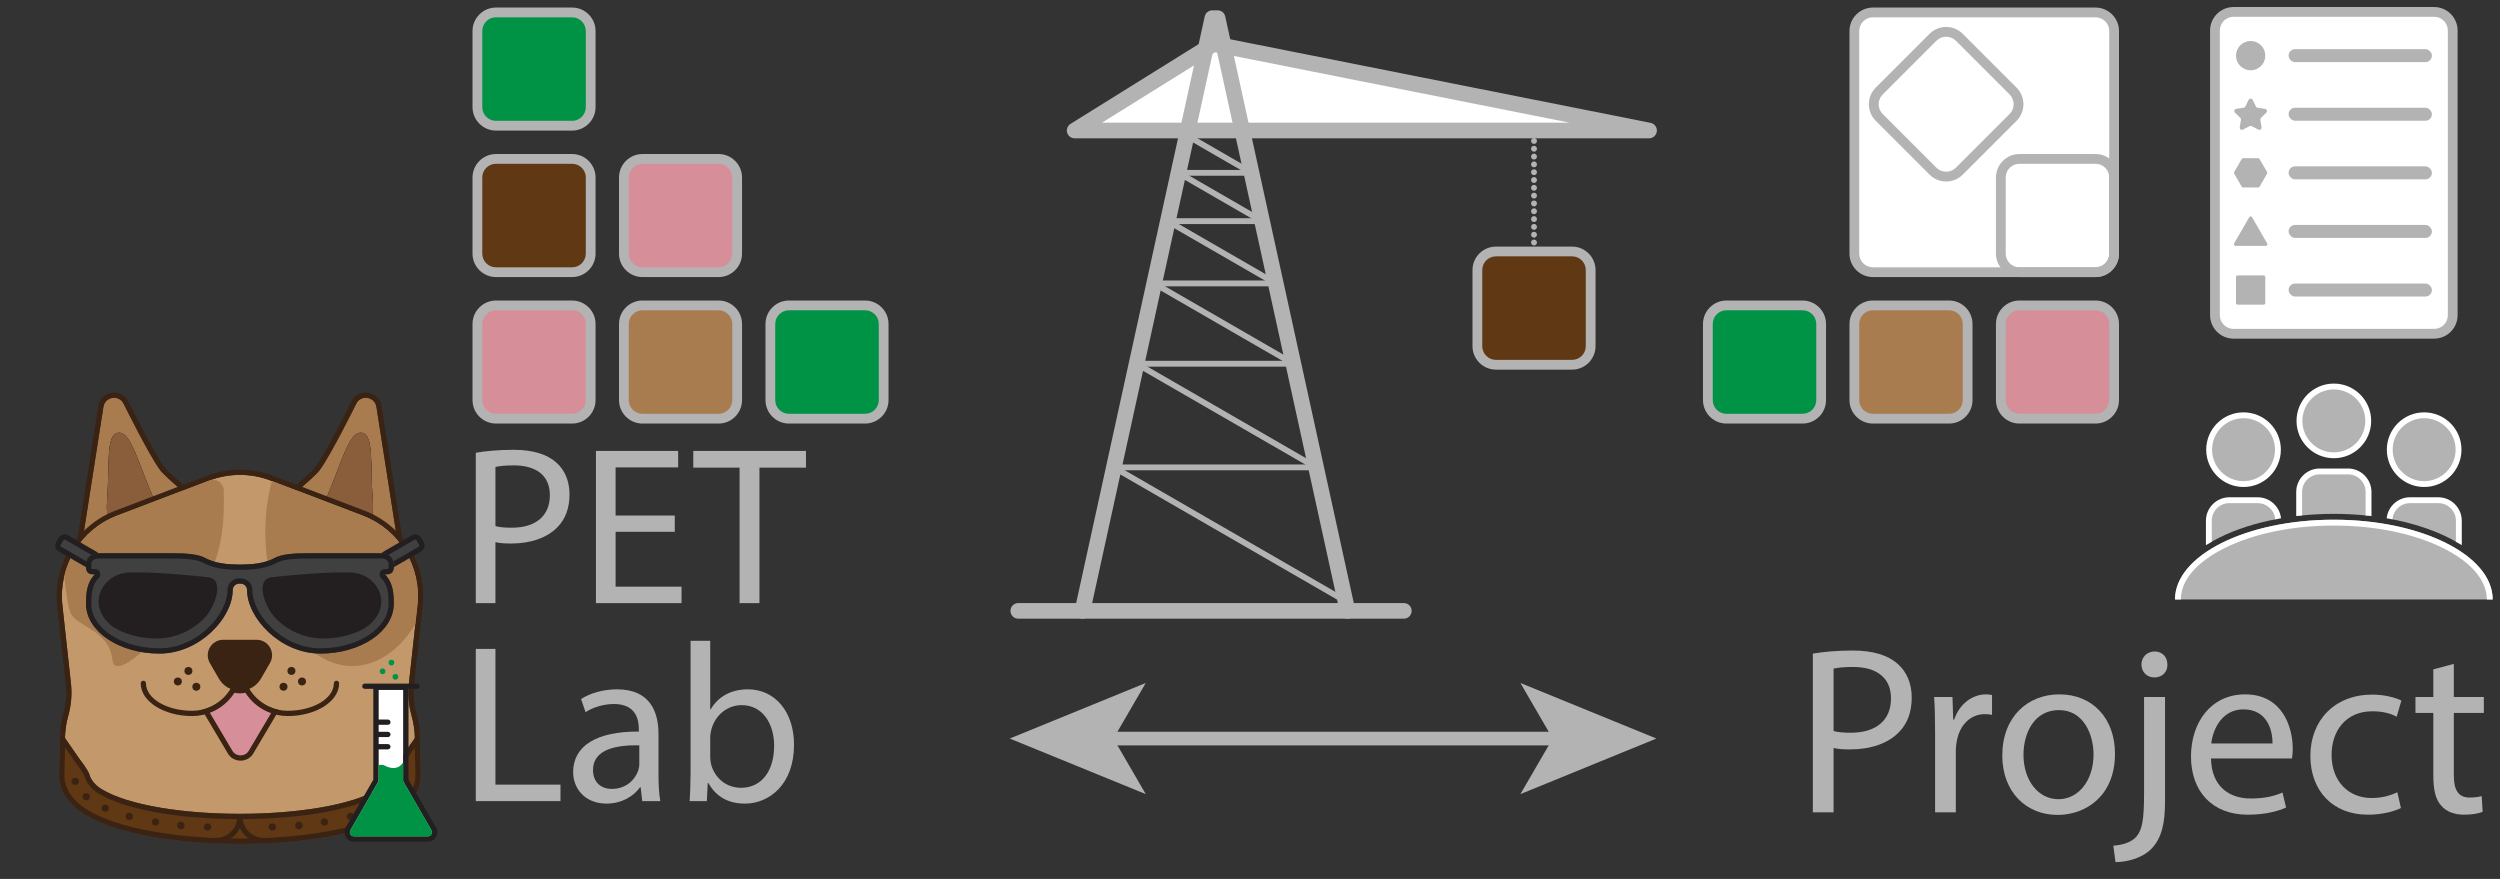 <?xml version="1.0" encoding="UTF-8"?><svg xmlns="http://www.w3.org/2000/svg" width="1280" height="450" viewBox="0 0 1280 450"><rect x="0" y="0" width="1280" height="450" fill="#333333" stroke="none"/><defs><style>.af,.ag,.ah,.ai,.aj,.ak{stroke:#b3b3b3;stroke-linecap:round;}.af,.ah,.ai,.aj,.ak{fill:none;}.af,.ai,.ak{stroke-miterlimit:10;}.af,.aj{stroke-width:3px;}.ag,.al,.am{fill:#fff;}.ag,.ah,.aj{stroke-linejoin:round;}.ag,.ah,.ak{stroke-width:8px;}.an{fill:#a87c4f;}.ao,.ap{fill:#404041;}.aq{fill:#c3996b;}.am,.ar,.ap,.as{fill-rule:evenodd;}.at{fill:#d68f99;}.au{fill:#603813;}.ar,.av{fill:#231f20;}.aw,.as{fill:#009345;}.ai{stroke-width:7px;}.aj{stroke-dasharray:0 4;}.ax{fill:#b3b3b3;}.ay{fill:#3b2314;}.az{fill:#8a5d3b;}</style></defs><g id="a"><rect class="al" x="949.427" y="6.363" width="133" height="133" rx="9.5" ry="9.5"/><path class="ax" d="m1072.928,8.863c3.86,0,7,3.14,7,7v114c0,3.86-3.14,7-7,7h-114c-3.86,0-7-3.14-7-7V15.863c0-3.86,3.14-7,7-7h114m0-5h-114c-6.6,0-12,5.4-12,12v114c0,6.6,5.4,12,12,12h114c6.6,0,12-5.4,12-12V15.863c0-6.6-5.4-12-12-12h0Z"/><rect class="at" x="244.427" y="156.363" width="58" height="58" rx="9.5" ry="9.5"/><path class="ax" d="m292.928,158.863c3.86,0,7,3.14,7,7v39c0,3.86-3.14,7-7,7h-39c-3.86,0-7-3.14-7-7v-39c0-3.86,3.14-7,7-7h39m0-5h-39c-6.6,0-12,5.4-12,12v39c0,6.6,5.4,12,12,12h39c6.6,0,12-5.4,12-12v-39c0-6.6-5.4-12-12-12h0Z"/><rect class="an" x="319.427" y="156.363" width="58" height="58" rx="9.5" ry="9.5"/><path class="ax" d="m367.928,158.863c3.86,0,7,3.14,7,7v39c0,3.86-3.14,7-7,7h-39c-3.86,0-7-3.14-7-7v-39c0-3.86,3.14-7,7-7h39m0-5h-39c-6.6,0-12,5.4-12,12v39c0,6.6,5.4,12,12,12h39c6.6,0,12-5.4,12-12v-39c0-6.6-5.4-12-12-12h0Z"/><rect class="aw" x="394.427" y="156.363" width="58" height="58" rx="9.5" ry="9.5"/><path class="ax" d="m442.928,158.863c3.86,0,7,3.14,7,7v39c0,3.86-3.14,7-7,7h-39c-3.86,0-7-3.14-7-7v-39c0-3.86,3.14-7,7-7h39m0-5h-39c-6.6,0-12,5.4-12,12v39c0,6.6,5.4,12,12,12h39c6.6,0,12-5.4,12-12v-39c0-6.6-5.4-12-12-12h0Z"/><rect class="au" x="244.427" y="81.363" width="58" height="58" rx="9.5" ry="9.5"/><path class="ax" d="m292.928,83.863c3.86,0,7,3.14,7,7v39c0,3.86-3.14,7-7,7h-39c-3.86,0-7-3.14-7-7v-39c0-3.86,3.14-7,7-7h39m0-5h-39c-6.6,0-12,5.4-12,12v39c0,6.6,5.4,12,12,12h39c6.6,0,12-5.4,12-12v-39c0-6.6-5.4-12-12-12h0Z"/><rect class="at" x="319.427" y="81.363" width="58" height="58" rx="9.5" ry="9.5"/><path class="ax" d="m367.928,83.863c3.86,0,7,3.14,7,7v39c0,3.86-3.14,7-7,7h-39c-3.86,0-7-3.14-7-7v-39c0-3.86,3.14-7,7-7h39m0-5h-39c-6.6,0-12,5.4-12,12v39c0,6.6,5.4,12,12,12h39c6.6,0,12-5.4,12-12v-39c0-6.6-5.4-12-12-12h0Z"/><path class="ax" d="m996.428,18.801c1.879,0,3.637.723,4.949,2.036l27.577,27.577c1.313,1.313,2.036,3.071,2.036,4.95s-.723,3.637-2.036,4.95l-27.577,27.577c-1.312,1.313-3.07,2.036-4.949,2.036s-3.637-.723-4.95-2.036l-27.577-27.577c-1.313-1.313-2.036-3.071-2.036-4.95s.723-3.637,2.036-4.95l27.577-27.577c1.313-1.313,3.071-2.036,4.95-2.036m0-5c-3.076,0-6.152,1.167-8.485,3.5l-27.577,27.577c-4.667,4.667-4.667,12.304,0,16.971l27.577,27.577c2.333,2.333,5.409,3.5,8.485,3.5s6.152-1.167,8.485-3.5l27.577-27.577c4.667-4.667,4.667-12.304,0-16.971l-27.577-27.577c-2.333-2.333-5.409-3.5-8.485-3.5h0Z"/><path class="ax" d="m1072.928,83.863c3.86,0,7,3.14,7,7v39c0,3.86-3.14,7-7,7h-39c-3.86,0-7-3.14-7-7v-39c0-3.86,3.14-7,7-7h39m0-5h-39c-6.6,0-12,5.4-12,12v39c0,6.6,5.4,12,12,12h39c6.6,0,12-5.4,12-12v-39c0-6.6-5.4-12-12-12h0Z"/><rect class="aw" x="874.427" y="156.363" width="58" height="58" rx="9.5" ry="9.5"/><path class="ax" d="m922.928,158.863c3.86,0,7,3.14,7,7v39c0,3.86-3.14,7-7,7h-39c-3.86,0-7-3.14-7-7v-39c0-3.86,3.14-7,7-7h39m0-5h-39c-6.6,0-12,5.4-12,12v39c0,6.6,5.4,12,12,12h39c6.6,0,12-5.4,12-12v-39c0-6.6-5.4-12-12-12h0Z"/><rect class="an" x="949.427" y="156.363" width="58" height="58" rx="9.5" ry="9.5"/><path class="ax" d="m997.928,158.863c3.86,0,7,3.14,7,7v39c0,3.86-3.14,7-7,7h-39c-3.86,0-7-3.14-7-7v-39c0-3.86,3.14-7,7-7h39m0-5h-39c-6.6,0-12,5.4-12,12v39c0,6.6,5.4,12,12,12h39c6.6,0,12-5.4,12-12v-39c0-6.6-5.4-12-12-12h0Z"/><rect class="at" x="1024.427" y="156.363" width="58" height="58" rx="9.5" ry="9.5"/><path class="ax" d="m1072.928,158.863c3.86,0,7,3.14,7,7v39c0,3.86-3.14,7-7,7h-39c-3.86,0-7-3.14-7-7v-39c0-3.86,3.14-7,7-7h39m0-5h-39c-6.6,0-12,5.4-12,12v39c0,6.6,5.4,12,12,12h39c6.6,0,12-5.4,12-12v-39c0-6.6-5.4-12-12-12h0Z"/><rect class="aw" x="244.427" y="6.363" width="58" height="58" rx="9.5" ry="9.5"/><path class="ax" d="m292.928,8.863c3.86,0,7,3.14,7,7v39c0,3.86-3.14,7-7,7h-39c-3.86,0-7-3.14-7-7V15.863c0-3.86,3.14-7,7-7h39m0-5h-39c-6.6,0-12,5.4-12,12v39c0,6.6,5.4,12,12,12h39c6.6,0,12-5.4,12-12V15.863c0-6.6-5.4-12-12-12h0Z"/><line class="ak" x1="521.354" y1="312.767" x2="718.753" y2="312.767"/><polygon class="ag" points="550.225 66.82 621.396 22.505 844.309 66.82 550.225 66.82"/><polyline class="ah" points="689.927 312.767 623.41 9.282 620.725 9.282 554.208 312.767"/><line class="af" x1="607.565" y1="69.321" x2="640.772" y2="88.493"/><line class="af" x1="603.363" y1="88.493" x2="641.352" y2="88.493"/><line class="af" x1="603.363" y1="88.493" x2="646.191" y2="113.219"/><line class="af" x1="597.944" y1="113.219" x2="646.191" y2="113.219"/><line class="af" x1="597.944" y1="113.219" x2="653.181" y2="145.11"/><line class="af" x1="590.954" y1="145.11" x2="653.181" y2="145.11"/><line class="af" x1="590.954" y1="145.11" x2="662.196" y2="186.242"/><line class="af" x1="581.939" y1="186.242" x2="662.196" y2="186.242"/><line class="af" x1="581.939" y1="186.242" x2="673.823" y2="239.291"/><line class="af" x1="570.312" y1="239.291" x2="673.823" y2="239.291"/><line class="af" x1="570.312" y1="239.291" x2="688.82" y2="307.712"/><line class="aj" x1="785.416" y1="68.162" x2="785.416" y2="130.508"/><rect class="au" x="756.415" y="128.753" width="58" height="58" rx="9.5" ry="9.5"/><path class="ax" d="m804.916,131.254c3.86,0,7,3.14,7,7v39c0,3.86-3.14,7-7,7h-39c-3.86,0-7-3.14-7-7v-39c0-3.86,3.14-7,7-7h39m0-5h-39c-6.6,0-12,5.4-12,12v39c0,6.6,5.4,12,12,12h39c6.6,0,12-5.4,12-12v-39c0-6.6-5.4-12-12-12h0Z"/><path class="ax" d="m1148.689,247.842c-9.709,0-17.608-7.899-17.608-17.608,0-9.71,7.899-17.609,17.608-17.609,9.71,0,17.609,7.899,17.609,17.609,0,9.709-7.899,17.608-17.609,17.608Z"/><path class="al" d="m1148.69,214.124c8.883,0,16.109,7.226,16.109,16.109s-7.226,16.109-16.109,16.109-16.109-7.226-16.109-16.109,7.226-16.109,16.109-16.109m0-3c-10.554,0-19.109,8.555-19.109,19.109s8.555,19.109,19.109,19.109,19.109-8.555,19.109-19.109-8.555-19.109-19.109-19.109h0Z"/><path class="ax" d="m1194.928,233.109c-9.71,0-17.609-7.899-17.609-17.609,0-9.709,7.899-17.608,17.609-17.608s17.609,7.899,17.609,17.608c0,9.71-7.899,17.609-17.609,17.609Z"/><path class="al" d="m1194.928,199.391c8.882,0,16.109,7.226,16.109,16.109s-7.226,16.109-16.109,16.109-16.109-7.226-16.109-16.109,7.226-16.109,16.109-16.109m0-3c-10.554,0-19.109,8.555-19.109,19.109s8.555,19.109,19.109,19.109,19.109-8.555,19.109-19.109-8.555-19.109-19.109-19.109h0Z"/><path class="ax" d="m1241.166,247.842c-9.71,0-17.609-7.899-17.609-17.608,0-9.71,7.899-17.609,17.609-17.609,9.709,0,17.608,7.899,17.608,17.609,0,9.709-7.899,17.608-17.608,17.608Z"/><path class="al" d="m1241.166,214.124c8.882,0,16.109,7.226,16.109,16.109s-7.226,16.109-16.109,16.109-16.109-7.226-16.109-16.109,7.226-16.109,16.109-16.109m0-3c-10.554,0-19.109,8.555-19.109,19.109s8.555,19.109,19.109,19.109,19.109-8.555,19.109-19.109-8.555-19.109-19.109-19.109h0Z"/><path class="ax" d="m1136.075,275.37c8.748-4.393,19.078-7.685,30.326-9.751-.501-5.327-4.994-9.509-10.45-9.509h-14.523c-5.79,0-10.5,4.71-10.5,10.5v11.601c1.63-.979,3.336-1.93,5.147-2.84Z"/><path class="al" d="m1132.428,277.333v-10.724c0-4.963,4.037-9,9-9h14.524c4.726,0,8.604,3.663,8.964,8.298.983-.192,1.971-.376,2.969-.549-.631-6.018-5.756-10.75-11.933-10.75h-14.524c-6.6,0-12,5.4-12,12v12.531c.966-.614,1.964-1.217,3-1.807Z"/><path class="ax" d="m1194.928,263.09c6.044,0,11.986.335,17.762.966v-12.18c0-5.79-4.71-10.5-10.5-10.5h-14.523c-5.79,0-10.5,4.71-10.5,10.5v12.18c5.776-.631,11.718-.966,17.762-.966Z"/><path class="al" d="m1178.666,263.889v-12.013c0-4.963,4.037-9,9-9h14.524c4.963,0,9,4.037,9,9v12.013c1.007.1,2.004.218,3,.337v-12.35c0-6.6-5.4-12-12-12h-14.524c-6.6,0-12,5.4-12,12v12.35c.996-.119,1.993-.237,3-.337Z"/><path class="ax" d="m1253.78,275.37c1.812.91,3.517,1.861,5.147,2.84v-11.601c0-5.79-4.71-10.5-10.5-10.5h-14.523c-5.456,0-9.949,4.183-10.45,9.509,11.248,2.066,21.578,5.359,30.326,9.751Z"/><path class="al" d="m1224.939,265.907c.36-4.635,4.239-8.298,8.964-8.298h14.524c4.963,0,9,4.037,9,9v10.724c1.036.589,2.034,1.192,3,1.807v-12.531c0-6.6-5.4-12-12-12h-14.524c-6.178,0-11.303,4.732-11.933,10.75.998.172,1.986.357,2.969.549Z"/><path class="ax" d="m1194.928,266.09c-44.916,0-81.327,18.283-81.327,40.837h162.653c0-22.554-36.411-40.837-81.326-40.837Z"/><path class="al" d="m1138.767,280.732c14.951-7.507,34.896-11.642,56.16-11.642s41.209,4.134,56.16,11.642c14.294,7.178,22.166,16.48,22.166,26.195h3c0-22.554-36.411-40.837-81.326-40.837s-81.327,18.283-81.327,40.837h3c0-9.715,7.872-19.017,22.166-26.195Z"/><rect class="al" x="1134.06" y="6.098" width="121.735" height="164.79" rx="9.5" ry="9.5"/><path class="ax" d="m1246.295,8.598c3.86,0,7,3.14,7,7v145.79c0,3.86-3.14,7-7,7h-102.735c-3.86,0-7-3.14-7-7V15.598c0-3.86,3.14-7,7-7h102.735m0-5h-102.735c-6.6,0-12,5.4-12,12v145.79c0,6.6,5.4,12,12,12h102.735c6.6,0,12-5.4,12-12V15.598c0-6.6-5.4-12-12-12h0Z"/><circle class="ax" cx="1152.331" cy="28.493" r="7.5"/><rect class="ax" x="1171.767" y="25.156" width="73.367" height="6.673" rx="3.337" ry="3.337"/><rect class="ax" x="1171.767" y="55.156" width="73.367" height="6.673" rx="3.337" ry="3.337"/><rect class="ax" x="1171.767" y="85.156" width="73.367" height="6.673" rx="3.337" ry="3.337"/><rect class="ax" x="1171.767" y="115.156" width="73.367" height="6.673" rx="3.337" ry="3.337"/><rect class="ax" x="1171.767" y="145.156" width="73.367" height="6.673" rx="3.337" ry="3.337"/><path class="ax" d="m1152.871,64.588l3.365,1.769c.851.447,1.845-.275,1.682-1.222l-.643-3.747c-.065-.376.06-.76.333-1.026l2.723-2.654c.688-.671.308-1.839-.643-1.978l-3.763-.547c-.378-.055-.704-.292-.873-.634l-1.683-3.41c-.425-.862-1.654-.862-2.079,0l-1.683,3.41c-.169.342-.495.579-.873.634l-3.763.547c-.951.138-1.331,1.307-.643,1.978l2.723,2.654c.273.266.398.65.333,1.026l-.643,3.747c-.162.947.832,1.669,1.682,1.222l3.365-1.769c.338-.178.741-.178,1.079,0Z"/><path class="ax" d="m1156.176,80.993h-7.69c-.3,0-.578.16-.728.42l-3.845,6.66c-.15.26-.15.58,0,.84l3.845,6.66c.15.26.427.42.728.42h7.69c.3,0,.578-.16.728-.42l3.845-6.66c.15-.26.15-.58,0-.84l-3.845-6.66c-.15-.26-.427-.42-.728-.42Z"/><path class="ax" d="m1151.603,111.221l-7.748,13.42c-.323.56.081,1.26.728,1.26h15.496c.647,0,1.051-.7.728-1.26l-7.748-13.42c-.323-.56-1.132-.56-1.455,0Z"/><rect class="ax" x="1144.831" y="140.993" width="15" height="15" rx=".84" ry=".84"/><path class="ax" d="m928.179,334.654c5.124-.854,11.834-1.586,20.373-1.586,10.492,0,18.178,2.439,23.057,6.831,4.514,3.904,7.197,9.882,7.197,17.201,0,7.442-2.195,13.298-6.344,17.567-5.611,5.978-14.761,9.027-25.13,9.027-3.172,0-6.101-.122-8.54-.731v32.938h-10.613v-81.248Zm10.613,39.647c2.318.61,5.246.854,8.783.854,12.811,0,20.617-6.222,20.617-17.567,0-10.857-7.686-16.104-19.396-16.104-4.636,0-8.174.366-10.004.854v31.962Z"/><path class="ax" d="m990.766,375.278c0-6.954-.122-12.932-.488-18.421h9.394l.366,11.589h.487c2.685-7.93,9.15-12.932,16.348-12.932,1.221,0,2.074.122,3.05.366v10.126c-1.098-.244-2.196-.366-3.659-.366-7.564,0-12.932,5.733-14.396,13.785-.243,1.464-.487,3.172-.487,5.002v31.475h-10.613v-40.624Z"/><path class="ax" d="m1082.873,385.891c0,21.837-15.127,31.353-29.4,31.353-15.981,0-28.303-11.711-28.303-30.376,0-19.764,12.931-31.354,29.278-31.354,16.957,0,28.425,12.322,28.425,30.377Zm-46.846.61c0,12.932,7.442,22.69,17.933,22.69,10.248,0,17.934-9.638,17.934-22.935,0-10.004-5.002-22.691-17.689-22.691s-18.177,11.712-18.177,22.936Z"/><path class="ax" d="m1082.023,432.981c4.879-.366,9.148-1.708,11.711-4.514,2.928-3.416,4.025-8.052,4.025-22.203v-49.407h10.736v53.556c0,11.467-1.83,18.908-7.076,24.276-4.758,4.758-12.565,6.71-18.299,6.71l-1.098-8.418Zm27.692-92.716c.122,3.538-2.44,6.588-6.71,6.588-4.025,0-6.588-3.05-6.588-6.588,0-3.781,2.807-6.71,6.832-6.71,3.904,0,6.466,2.929,6.466,6.71Z"/><path class="ax" d="m1132.04,388.332c.244,14.517,9.516,20.495,20.252,20.495,7.686,0,12.32-1.343,16.347-3.051l1.83,7.687c-3.782,1.707-10.247,3.659-19.642,3.659-18.177,0-29.034-11.955-29.034-29.767s10.491-31.841,27.692-31.841c19.275,0,24.398,16.958,24.398,27.815,0,2.195-.243,3.903-.365,5.002h-41.479Zm31.475-7.687c.122-6.831-2.806-17.444-14.883-17.444-10.857,0-15.615,10.003-16.469,17.444h31.352Z"/><path class="ax" d="m1229.273,413.706c-2.807,1.464-9.028,3.416-16.958,3.416-17.812,0-29.4-12.077-29.4-30.132,0-18.178,12.443-31.354,31.718-31.354,6.344,0,11.956,1.586,14.884,3.05l-2.44,8.296c-2.561-1.464-6.587-2.806-12.443-2.806-13.541,0-20.86,10.003-20.86,22.325,0,13.663,8.784,22.081,20.495,22.081,6.1,0,10.125-1.586,13.176-2.928l1.83,8.051Z"/><path class="ax" d="m1256.355,339.899v16.958h15.371v8.173h-15.371v31.841c0,7.319,2.074,11.468,8.053,11.468,2.805,0,4.879-.366,6.221-.732l.488,8.052c-2.074.854-5.367,1.464-9.516,1.464-5.002,0-9.027-1.586-11.59-4.514-3.049-3.172-4.147-8.418-4.147-15.371v-32.207h-9.149v-8.173h9.149v-14.151l10.491-2.807Z"/><line class="ai" x1="566.406" y1="378.131" x2="798.661" y2="378.131"/><polygon class="ax" points="516.982 378.131 586.627 406.589 570.101 378.131 586.627 349.68 516.982 378.131"/><polygon class="ax" points="848.084 378.131 778.44 406.589 794.966 378.131 778.44 349.68 848.084 378.131"/></g><g id="b"><g id="c"><g id="d"><path class="an" d="m203.857,279.411l-11.133-71.105c-.838-5.351-8.093-6.394-10.404-1.495,0,0-12.603,25.598-18.539,33.735-3.223,4.418-21.397,18.98-21.397,18.98-2.95,2.753-2.027,7.641,1.723,9.129l21.281,6.804c-1.319-6.153-.962-14.184,2.762-22.941,7.221-16.983,10.873-32.015,17.145-30.912,6.272,1.103,4.163,16.182,5.568,34.907.779,10.389-2.787,19.249-7.168,24.799l12.702,4.061c3.955,1.569,8.117-1.756,7.459-5.96Z"/><path class="ay" d="m187.258,203.656c2.505 0,4.997,1.646,5.467,4.65l11.133,71.105c.545,3.479-2.211,6.356-5.419,6.356-.669,0-1.357-.125-2.04-.396l-12.702-4.061c4.381-5.55,7.947-14.41,7.168-24.799-1.405-18.724.704-33.804-5.568-34.907-.218-.038-.432-.057-.644-.057-5.886 0-9.53,14.576-16.501,30.969-3.724,8.757-4.081,16.788-2.762,22.941l-21.281-6.804c-3.751-1.488-4.673-6.376-1.723-9.129,0,0,18.174-14.562,21.397-18.98,5.936-8.137,18.539-33.735,18.539-33.735,1.014-2.149,2.979-3.155,4.937-3.155m0-2.703c-0,0,0,0-0,0-3.184-0-6.013,1.803-7.381,4.705-.105.213-12.547,25.44-18.278,33.295-2.208,3.027-13.711,12.7-20.904,18.464l-.08.064-.075.07c-2.067,1.929-2.987,4.739-2.463,7.516.524,2.778,2.406,5.058,5.033,6.101l.086.034.088.028,21.281,6.804,4.444,1.421-.978-4.562c-1.396-6.511-.47-14.082,2.607-21.317,1.765-4.151,3.344-8.251,4.737-11.868,2.995-7.777,6.722-17.455,9.277-17.456.056,0,.113.005.176.016,2.318.408,2.53,9.511,2.717,17.543.104,4.474.222,9.544.624,14.904.625,8.331-1.84,16.9-6.594,22.922l-2.417,3.062,3.715,1.188,12.622,4.035c.952.365,1.941.55,2.943.55,2.389,0,4.661-1.054,6.233-2.89,1.552-1.813,2.228-4.214,1.857-6.587l-11.133-71.105c-.639-4.083-3.986-6.934-8.137-6.935h0Z"/><path class="az" d="m190.864,256.512c-1.405-18.724.704-33.804-5.568-34.907-6.272-1.103-9.923,13.929-17.145,30.912-3.724,8.757-4.081,16.788-2.762,22.941l18.307,5.853c4.381-5.55,7.947-14.41,7.168-24.799Z"/><path class="an" d="m103.293,259.525s-18.174-14.562-21.397-18.98c-5.936-8.137-18.539-33.735-18.539-33.735-2.311-4.899-9.566-3.856-10.403,1.495l-11.133,71.105c-.658,4.204,3.504,7.53,7.459,5.96l12.702-4.061c-4.381-5.55-7.947-14.41-7.168-24.799,1.405-18.724-.704-33.804,5.568-34.907,6.272-1.103,9.923,13.929,17.145,30.912,3.724,8.757,4.081,16.788,2.762,22.941l21.281-6.804c3.751-1.488,4.673-6.376,1.723-9.129Z"/><path class="ay" d="m58.42,203.656c1.957,0,3.923,1.006,4.937,3.155,0,0,12.603,25.598,18.539,33.735,3.223,4.418,21.397,18.98,21.397,18.98,2.95,2.753,2.027,7.641-1.723,9.129l-21.281,6.804c1.319-6.153.962-14.184-2.762-22.941-6.971-16.394-10.614-30.969-16.501-30.969-.211,0-.427.019-.644.057-6.272,1.103-4.163,16.182-5.568,34.907-.779,10.389,2.787,19.249,7.168,24.799l-12.702,4.061c-.682.271-1.371.396-2.04.396-3.208,0-5.964-2.878-5.419-6.356l11.133-71.105c.47-3.004,2.962-4.65,5.467-4.65m0-2.703c-4.152,0-7.498,2.852-8.137,6.935l-11.133,71.105c-.371,2.372.305,4.773,1.857,6.587,1.572,1.837,3.843,2.891,6.233,2.891,1.001,0,1.991-.185,2.943-.55l12.622-4.035,3.715-1.188-2.417-3.062c-4.754-6.022-7.219-14.591-6.594-22.922.402-5.36.52-10.43.624-14.904.187-8.032.399-17.136,2.716-17.543.061-.011.121-.016.176-.016,2.555,0,6.282,9.677,9.276,17.453,1.393,3.618,2.972,7.718,4.738,11.87,3.077,7.235,4.002,14.806,2.607,21.317l-.978,4.562,4.444-1.421,21.281-6.804.088-.028.086-.034c2.627-1.043,4.509-3.323,5.033-6.101.524-2.778-.396-5.587-2.463-7.516l-.075-.07-.08-.064c-7.193-5.763-18.696-15.437-20.904-18.464-5.731-7.855-18.173-33.082-18.298-33.335-1.349-2.861-4.177-4.664-7.362-4.664h0Z"/><path class="az" d="m77.526,252.517c-7.222-16.983-10.873-32.015-17.145-30.912-6.272,1.103-4.163,16.182-5.568,34.907-.779,10.389,2.787,19.249,7.168,24.799l18.307-5.853c1.319-6.153.962-14.184-2.762-22.941Z"/></g><path id="e" class="aq" d="m107.688,425.339l-52.934-14.605c-13.202-6.002-21.959-19.24-21.455-33.734.12-3.453.653-6.963,1.639-10.478v-0s0-0.0 0-0c.762-2.715,1.26-5.491,1.491-8.288s.194-5.617-.113-8.421l-2.185-19.936-2.185-19.936c-1.093-9.969,1.25-19.679,6.209-27.788s12.534-14.619,21.906-18.19l23.545-8.969,23.545-8.969c5.052-1.925,10.369-2.887,15.687-2.887s10.635.962,15.687,2.887l23.545,8.969,23.545,8.969c9.372,3.57,16.947,10.08,21.906,18.19,4.959,8.11,7.302,17.819,6.209,27.788l-2.185,19.936-2.185,19.936c-.307,2.803-.344,5.623-.113,8.421s.729,5.573,1.491,8.288v0s0.0 0.0 0.0 0c.986,3.514,1.519,7.025,1.639,10.478.504,14.494-8.252,27.732-21.455,33.734l-52.934,14.605c-9.626,4.376-20.674,4.376-30.301,0Z"/><path id="f" class="ay" d="m122.839,243.138c5.317,0,10.635.962,15.687,2.887l23.545,8.969,23.545,8.969c9.372,3.57,16.947,10.08,21.906,18.19,4.959,8.11,7.302,17.819,6.209,27.788l-2.185,19.936-2.185,19.936c-.307,2.803-.344,5.623-.113,8.421.231,2.798.729,5.573,1.491,8.288v0c.986,3.514,1.519,7.025,1.639,10.478.504,14.494-8.252,27.732-21.455,33.734l-52.934,14.605c-4.813,2.188-9.982,3.282-15.15,3.282s-10.337-1.094-15.15-3.282l-52.934-14.605c-13.203-6.002-21.959-19.24-21.455-33.734.12-3.453.653-6.963,1.639-10.478l0-0c.762-2.715,1.26-5.491,1.491-8.288.231-2.798.194-5.617-.113-8.421l-2.185-19.936-2.185-19.936c-1.093-9.969,1.25-19.679,6.209-27.788,4.959-8.11,12.534-14.619,21.906-18.19l23.545-8.969,23.545-8.969c5.052-1.924,10.369-2.887,15.687-2.887m0-2.703c-5.711,0-11.312,1.031-16.649,3.064l-23.545,8.969-23.545,8.969c-9.622,3.665-17.878,10.522-23.25,19.305-5.371,8.784-7.712,19.258-6.59,29.493l2.185,19.936,2.185,19.936c.287,2.619.323,5.278.106,7.904-.216,2.626-.687,5.243-1.399,7.78-1.024,3.647-1.609,7.387-1.738,11.114-.537,15.438,8.505,29.682,23.037,36.289l.194.088.206.057,52.732,14.549c5.087,2.28,10.493,3.435,16.071,3.435s10.985-1.156,16.071-3.435l52.732-14.549.206-.057.194-.088c14.532-6.607,23.575-20.851,23.037-36.289-.13-3.728-.715-7.467-1.738-11.114-.712-2.537-1.183-5.154-1.399-7.78-.216-2.626-.181-5.285.106-7.904l2.185-19.936,2.185-19.936c1.122-10.235-1.219-20.709-6.59-29.493s-13.628-15.64-23.25-19.305l-23.545-8.969-23.545-8.969c-5.337-2.033-10.938-3.064-16.649-3.064h0Z"/><g id="g"><path class="an" d="m57.523,337.805c1.596,15.764,42.146-30.203,50.128-45.039,5.019-9.328,7.568-23.335,6.912-41.802-.132-3.706-3.875-6.279-7.343-4.965-.023.009-.046.018-.069.026l-23.545,8.969-23.545,8.969c-9.372,3.57-16.947,10.08-21.906,18.19-2.225,3.639-3.918,7.602-5.015,11.765-.17.647-.212,1.32-.141,1.985.7,6.536,1.656,13.503,2.811,17.131,2.551,8.006,20.115,9.008,21.712,24.772Z"/><path class="an" d="m207.521,282.154c-4.959-8.11-12.534-14.619-21.906-18.19l-23.545-8.969-22.91-8.728c-2.142,8.039-3.331,16.837-3.331,26.065,0,37.929,19.949,68.676,44.558,68.676,12.707,0,24.162-8.212,32.28-21.363l1.063-9.704c1.093-9.969-1.25-19.679-6.209-27.788Z"/></g><g id="h"><path class="ay" d="m122.839,327.568h8.542c6.098,0,9.91,6.602,6.861,11.883l-4.271,7.397-.327.567c-4.802,8.317-16.807,8.317-21.608,0l-.327-.567-4.271-7.397c-3.049-5.281.762-11.883,6.861-11.883h8.542Z"/><path class="ay" d="m98.35,366.618c-14.505,0-26.306-7.51-26.306-16.742,0-.746.605-1.351,1.351-1.351s1.351.605,1.351,1.351c0,7.741,10.588,14.039,23.603,14.039,12.758,0,23.137-10.455,23.137-23.305,0-.746.605-1.351,1.351-1.351s1.351.605,1.351,1.351c0,14.341-11.592,26.008-25.84,26.008Z"/><path class="ay" d="m147.327,366.618c-14.248,0-25.84-11.667-25.84-26.008,0-.746.605-1.351,1.351-1.351s1.351.605,1.351,1.351c0,12.85,10.379,23.305,23.137,23.305,13.014,0,23.602-6.298,23.602-14.039,0-.746.605-1.351,1.351-1.351s1.351.605,1.351,1.351c0,9.232-11.8,16.742-26.305,16.742Z"/></g><path id="i" class="at" d="m126.272,353.162c-2.241.632-4.625.632-6.866,0-3.091,5.248-8.041,9.246-13.96,11.045l4.347,7.336,8.046,13.578c2.355,3.975,8.311,3.975,10.667,0l8.046-13.578,4.258-7.186c-6.171-1.711-11.349-5.779-14.539-11.195Z"/><path class="ay" d="m123.173,389.454c-2.716,0-5.145-1.362-6.497-3.643l-13.271-22.395,1.647-.501c5.531-1.681,10.214-5.387,13.189-10.437l.529-.898,1.002.283c2.006.566,4.126.566,6.132,0l1.002-.283.529.898c3.073,5.218,7.951,8.975,13.736,10.578l1.702.472-13.204,22.284c-1.352,2.281-3.781,3.643-6.496,3.643Zm-15.717-24.504l11.545,19.483c.861,1.452,2.42,2.318,4.171,2.318,1.751,0,3.31-.866,4.171-2.318l11.435-19.297c-5.417-1.903-10.013-5.544-13.144-10.429-1.845.376-3.747.376-5.592,0-3.022,4.712-7.422,8.289-12.586,10.243Z"/><g id="j"><circle class="ay" cx="91.059" cy="348.917" r="2.048"/><circle class="ay" cx="100.519" cy="351.62" r="2.048"/><circle class="ay" cx="96.465" cy="343.511" r="2.048"/><circle class="ay" cx="154.619" cy="348.917" r="2.048"/><circle class="ay" cx="145.159" cy="351.62" r="2.048"/><circle class="ay" cx="149.213" cy="343.511" r="2.048"/></g><g id="k"><path id="l" class="au" d="m122.85,432.06c-31.357,0-62.711-4.925-78.939-14.776-11.944-7.249-13.99-15.789-13.604-21.676l.508-21.285,10.082,14.553s4.341,5.525,4.907,7.747c.717,2.813,3.248,5.615,6.166,7.387,27.807,16.878,113.9,16.885,141.723.011,2.924-1.773,5.462-4.582,6.182-7.401.567-2.222,4.91-7.748,4.91-7.748l10.082-14.546.505,21.285c.385,5.891-1.668,14.438-13.626,21.689-16.225,9.84-47.561,14.76-78.895,14.76Z"/><path id="m" class="ay" d="m33.319,382.684l5.356,7.731.046.067.05.063c2.125,2.707,4.187,5.859,4.413,6.745.858,3.369,3.618,6.745,7.383,9.03,13.467,8.175,40.488,13.055,72.28,13.055,31.772,0,58.78-4.876,72.246-13.043,3.772-2.287,6.538-5.668,7.4-9.044.226-.887,2.29-4.04,4.417-6.747l.05-.064.046-.066,5.355-7.726.308,12.99.001.056.004.056c.336,5.145-1.53,12.653-12.33,19.201-14.614,8.863-44.308,14.369-77.494,14.369-33.211,0-62.922-5.511-77.536-14.383-10.785-6.546-12.647-14.048-12.31-19.189l.004-.056.001-.056.31-12.989m-2.504-8.361l-.508,21.285c-.386,5.887,1.661,14.427,13.604,21.676,16.227,9.851,47.581,14.776,78.939,14.776,31.334,0,62.671-4.921,78.895-14.76,11.958-7.251,14.01-15.797,13.626-21.688l-.505-21.285-10.082,14.546s-4.343,5.526-4.91,7.748c-.72,2.819-3.258,5.628-6.182,7.401-13.908,8.435-42.374,12.652-70.845,12.652-28.484,0-56.971-4.221-70.878-12.663-2.918-1.772-5.45-4.574-6.166-7.387-.566-2.222-4.907-7.747-4.907-7.747l-10.082-14.553h0Z"/><g id="n"><path class="ay" d="m110.542,431.686c-.746,0-1.351-.604-1.351-1.351s.605-1.351,1.351-1.351c6.035,0,10.945-4.85,10.945-10.812,0-.747.605-1.351,1.351-1.351s1.351.604,1.351,1.351c0,7.451-6.122,13.515-13.648,13.515Z"/><path class="ay" d="m135.135,431.686c-7.525,0-13.648-6.063-13.648-13.515,0-.747.605-1.351,1.351-1.351s1.351.604,1.351,1.351c0,5.961,4.91,10.812,10.945,10.812.746,0,1.351.604,1.351,1.351s-.605,1.351-1.351,1.351Z"/></g><g id="o"><path class="ay" d="m137.543,423.416c0,2.453,3.781,2.453,3.781-0-0-2.452-3.781-2.453-3.781 0Z"/><path class="ay" d="m151.176,422.536c0,2.752,3.781,2.752,3.781-0-0-2.452-3.781-2.453-3.781 0Z"/><path class="ay" d="m164.192,420.823c0,2.453,3.781,2.453,3.781-0-0-2.452-3.781-2.453-3.781 0Z"/><path class="ay" d="m177.599,417.999c0,2.453,3.781,2.453,3.781-0-0-2.452-3.781-2.453-3.781 0Z"/><path class="ay" d="m189.909,413.786c0,2.453,3.781,2.453,3.781-0-0-2.452-3.781-2.453-3.781 0Z"/><path class="ay" d="m199.635,407.907c0,2.453,3.781,2.453,3.781-0-0-2.452-3.781-2.453-3.781 0Z"/><path class="ay" d="m205.289,400.083c0,2.453,3.781,2.453,3.781-0-0-2.452-3.781-2.453-3.781 0Z"/><path class="ay" d="m108.135,423.416c-0,2.453-3.781,2.453-3.781-0.0 0-2.452,3.781-2.453,3.781 0Z"/><path class="ay" d="m94.501,422.536c-0,2.752-3.781,2.752-3.781-0.0 0-2.452,3.781-2.453,3.781 0Z"/><path class="ay" d="m81.485,420.823c-0,2.453-3.781,2.453-3.781-0.0 0-2.452,3.781-2.453,3.781 0Z"/><path class="ay" d="m68.079,417.999c-0,2.453-3.781,2.453-3.781-0.0 0-2.452,3.781-2.453,3.781 0Z"/><path class="ay" d="m55.769,413.786c-0,2.453-3.781,2.453-3.781-0.0 0-2.452,3.781-2.453,3.781 0Z"/><path class="ay" d="m46.043,407.907c-0,2.453-3.781,2.453-3.781-0.0 0-2.452,3.781-2.453,3.781 0Z"/><path class="ay" d="m40.388,400.083c-0,2.453-3.781,2.453-3.781-0.0 0-2.452,3.781-2.453,3.781 0Z"/></g></g><g id="p"><g id="q"><rect class="ao" x="36.271" y="271.843" width="6.839" height="21.069" rx="1.529" ry="1.529" transform="translate(-224.701 175.562) rotate(-60)"/><path class="av" d="m46.338,291.201c-.592,0-1.175-.154-1.7-.458l-14.667-8.467c-1.631-.944-2.192-3.037-1.251-4.669l1.353-2.344c.455-.789,1.193-1.353,2.076-1.59.882-.236,1.803-.115,2.593.339l14.668,8.468c1.632.943,2.193,3.037,1.251,4.669l-1.353,2.344c-.455.789-1.192,1.353-2.076,1.59-.296.079-.596.118-.893.118Zm-13.298-14.941c-.249,0-.495.128-.626.354l-1.353,2.344c-.194.335-.074.783.262.977l14.667,8.467c.221.127.433.097.542.07.108-.029.307-.11.434-.331l1.353-2.344c.194-.335.074-.783-.261-.976l-14.668-8.468c-.109-.063-.23-.093-.35-.093Z"/><rect class="ao" x="202.567" y="271.843" width="6.839" height="21.069" rx="1.529" ry="1.529" transform="translate(64.434 601.957) rotate(-120)"/><path class="av" d="m199.339,291.202c-.298,0-.598-.04-.893-.119-.884-.237-1.621-.802-2.076-1.59l-1.353-2.344c-.942-1.632-.381-3.726,1.251-4.669l14.667-8.468c1.635-.941,3.726-.381,4.669,1.251l1.353,2.344c.941,1.632.38,3.726-1.25,4.669l-14.669,8.468c-.524.303-1.107.458-1.699.458Zm13.297-14.942c-.12,0-.242.03-.35.093l-14.667,8.468c-.335.193-.455.641-.261.976l1.353,2.344c.127.221.327.302.434.331.108.027.321.057.541-.069l14.669-8.468c.335-.193.455-.641.261-.977l-1.353-2.344c-.131-.226-.377-.354-.626-.354Z"/></g><path id="r" class="ap" d="m198.023,294.054c3.291,0,3.902-2.316,3.585-5.67-.28-2.96-2.965-5.116-5.939-5.116h-36.75c-.098,0-.19.024-.287.029-5.51-.128-13.774.099-17.831,2.3-5.518,2.995-11.688,3.421-17.963,3.477-6.275-.056-12.445-.482-17.963-3.477-4.056-2.201-12.32-2.428-17.831-2.3-.097-.005-.189-.029-.287-.029h-36.75c-2.973,0-5.659,2.156-5.939,5.116-.317,3.353.293,5.67,3.585,5.67h.999c-4.195,4.121-4.61,9.649-4.61,15.039,0,14.1,16.813,25.53,37.553,25.53s37.553-18.361,37.553-32.461l-0-.034c-.004-1.824,1.485-3.316,3.309-3.316h.759c1.824,0,3.313,1.492,3.309,3.316l-0.0.034c0,14.1,16.813,32.461,37.553,32.461s37.553-11.43,37.553-25.53c0-5.39-.415-10.919-4.61-15.039h.999Z"/><path id="s" class="av" d="m159.156,285.957h.007-.007m36.514.014c1.68,0,3.106,1.172,3.248,2.668.2,2.117-.152,2.602-.147,2.602h0c-.008.005-.193.11-.747.11h-.999c-1.098,0-2.086.664-2.502,1.68-.415,1.016-.175,2.182.608,2.951,3.508,3.446,3.801,8.366,3.801,13.111,0,12.587-15.634,22.827-34.85,22.827-8.887,0-17.662-3.628-24.708-10.214-6.256-5.848-10.142-13.336-10.142-19.572.003-1.605-.621-3.117-1.759-4.257-1.138-1.14-2.648-1.768-4.253-1.768h-.759c-1.605,0-3.115.628-4.253,1.768-1.138,1.14-1.762,2.652-1.759,4.285,0,6.207-3.886,13.695-10.142,19.543-7.046,6.587-15.821,10.214-24.708,10.214-19.216,0-34.85-10.24-34.85-22.827,0-4.745.294-9.666,3.801-13.111.783-.769,1.023-1.935.608-2.951-.416-1.016-1.404-1.68-2.502-1.68h-.999c-.53,0-.723-.097-.732-.097-0,0-0.0 0-0.0 0-.019-.026-.36-.525-.162-2.616.141-1.496,1.568-2.668,3.248-2.668h36.619c.092.012.185.021.279.026.046.002.093.004.139.004.021,0,.042-0.0.063-.001.738-.017,1.527-.028,2.349-.028,6.734,0,11.752.711,14.129,2.001,6.279,3.408,13.218,3.75,19.276,3.804,6.011-.054,12.949-.396,19.228-3.804,2.378-1.291,7.396-2.001,14.129-2.001.822,0,1.611.011,2.349.028.021 0.0.042.001.063.001.046,0,.093-.001.139-.004.092-.005.182-.013.278-.026h36.62m3.101,5.27h.007-.007m-3.101-7.973h-36.75c-.098,0-.19.024-.287.029-.758-.018-1.568-.029-2.412-.029-5.292-0-11.92.43-15.419,2.329-5.518,2.995-11.688,3.421-17.963,3.477-6.275-.056-12.445-.482-17.963-3.477-3.498-1.899-10.127-2.329-15.419-2.329-.844,0-1.654.011-2.412.029-.097-.005-.189-.029-.287-.029h-36.75c-2.973,0-5.659,2.156-5.939,5.116-.317,3.353.293,5.67,3.585,5.67h.999c-4.195,4.121-4.61,9.649-4.61,15.039,0,14.1,16.813,25.53,37.553,25.53s37.553-18.361,37.553-32.46l-0-.034c-.004-1.824,1.485-3.316,3.309-3.316h.759c1.824,0,3.313,1.492,3.309,3.316l-0.0.034c0,14.1,16.813,32.46,37.553,32.46s37.553-11.43,37.553-25.53c0-5.39-.415-10.919-4.61-15.039h.999c3.291,0,3.902-2.316,3.585-5.67-.28-2.96-2.965-5.116-5.938-5.116h0Z"/><g id="t"><path id="u" class="ar" d="m55.96,296.88c-5.274,4.351-7.022,11.422-3.97,17.314,1.691,3.265,4.379,6.078,7.917,7.979,5.5,2.956,12.643,4.742,20.451,4.742,9.385,0,17.809-4.144,23.574-9.674,6.249-5.995,11.472-20.789,2.519-21.727,0,0-25.576-2.875-40.184-2.431-3.814.116-7.461,1.449-10.307,3.797h0Z"/><path id="v" class="ar" d="m189.718,296.88c5.274,4.351,7.022,11.422,3.97,17.314-1.691,3.265-4.379,6.078-7.917,7.979-5.5,2.956-12.643,4.742-20.451,4.742-9.385,0-17.809-4.144-23.574-9.674-6.249-5.995-11.472-20.789-2.519-21.727,0,0,25.576-2.875,40.184-2.431,3.814.116,7.461,1.449,10.307,3.797h0Z"/></g></g><g id="w"><path class="ax" d="m243.609,231.802c4.857-.809,11.216-1.503,19.31-1.503,9.943,0,17.228,2.313,21.853,6.476,4.279,3.7,6.822,9.365,6.822,16.303,0,7.053-2.081,12.603-6.012,16.65-5.32,5.666-13.991,8.556-23.819,8.556-3.006,0-5.781-.115-8.094-.694v31.219h-10.059v-77.007Zm10.059,37.578c2.197.578,4.973.81,8.325.81,12.141,0,19.541-5.897,19.541-16.65,0-10.29-7.284-15.262-18.385-15.262-4.394,0-7.747.346-9.481.809v30.294Z"/><path class="ax" d="m345.479,272.271h-30.294v28.097h33.763v8.441h-43.822v-77.931h42.088v8.441h-32.028v24.628h30.294v8.325Z"/><path class="ax" d="m378.663,239.433h-23.703v-8.556h57.697v8.556h-23.818v69.375h-10.176v-69.375Z"/><path class="ax" d="m243.609,332.236h10.059v69.492h33.301v8.44h-43.36v-77.932Z"/><path class="ax" d="m328.827,410.167l-.809-7.053h-.347c-3.123,4.394-9.134,8.325-17.112,8.325-11.332,0-17.114-7.978-17.114-16.072,0-13.528,12.026-20.928,33.648-20.813v-1.156c0-4.625-1.272-12.95-12.719-12.95-5.204,0-10.637,1.618-14.569,4.163l-2.312-6.706c4.625-3.006,11.33-4.973,18.385-4.973,17.112,0,21.275,11.679,21.275,22.894v20.928c0,4.857.231,9.597.925,13.413h-9.25Zm-1.503-28.56c-11.101-.231-23.703,1.736-23.703,12.604,0,6.591,4.394,9.712,9.597,9.712,7.284,0,11.908-4.625,13.528-9.365.347-1.041.578-2.197.578-3.237v-9.714Z"/><path class="ax" d="m353.11,410.167c.231-3.815.462-9.481.462-14.453v-67.641h10.061v35.151h.231c3.585-6.244,10.059-10.292,19.077-10.292,13.875,0,23.703,11.563,23.588,28.56,0,20.003-12.604,29.947-25.092,29.947-8.093,0-14.568-3.123-18.73-10.523h-.347l-.463,9.25h-8.787Zm10.523-22.431c0,1.271.231,2.543.462,3.699,1.965,7.053,7.862,11.91,15.262,11.91,10.637,0,16.997-8.672,16.997-21.506,0-11.216-5.782-20.813-16.65-20.813-6.937,0-13.412,4.741-15.493,12.488-.232,1.156-.578,2.543-.578,4.163v10.059Z"/></g><g id="x"><g id="y"><path id="z" class="am" d="m211.471,408.643l-4.73-8.193c-.192-.332-.292-.708-.292-1.091v-46.115h-12.622v46.115c0,.383-.101.759-.292,1.091l-4.73,8.193-9.443,16.356c-.84,1.455.21,3.274,1.89,3.274h37.773c1.68,0,2.73-1.819,1.89-3.274l-9.443-16.356Z"/><path id="aa" class="av" d="m206.448,353.244v46.115c0,.383.101.759.292,1.091l4.73,8.193,9.443,16.356c.84,1.455-.21,3.274-1.89,3.274h-37.773c-1.68,0-2.73-1.819-1.89-3.274l9.443-16.356,4.73-8.193c.192-.332.292-.708.292-1.091v-46.115h12.622m2.703-2.703h-18.028v48.678l-4.66,8.072-9.443,16.356c-.883,1.53-.883,3.356,0,4.886.883,1.53,2.465,2.443,4.231,2.443h37.773c1.766,0,3.348-.913,4.231-2.443.883-1.53.883-3.356-0-4.886l-9.443-16.356-4.66-8.072v-48.678h0Z"/><path id="ab" class="as" d="m220.914,425l-9.443-16.356-4.73-8.193c-.192-.332-.292-.708-.292-1.091v-8.91c-.545.395-1.153,1.706-2.866,2.393-2.97,1.192-6.262-.694-6.816-.961-.667-.322-1.673-.37-2.939-.187v7.665c0,.383-.101.759-.292,1.091l-4.73,8.193-9.443,16.356c-.84,1.455.21,3.274,1.89,3.274h37.773c1.68,0,2.73-1.819,1.89-3.274Z"/><path class="av" d="m213.481,352.692h-26.686c-.746,0-1.351-.605-1.351-1.351s.605-1.351,1.351-1.351h26.686c.746,0,1.351.605,1.351,1.351s-.605,1.351-1.351,1.351Z"/><path class="av" d="m198.602,371.112h-4.775c-.746,0-1.351-.605-1.351-1.351s.605-1.351,1.351-1.351h4.775c.746,0,1.351.605,1.351,1.351s-.605,1.351-1.351,1.351Z"/><path class="av" d="m198.602,377.394h-4.775c-.746,0-1.351-.605-1.351-1.351s.605-1.351,1.351-1.351h4.775c.746,0,1.351.605,1.351,1.351s-.605,1.351-1.351,1.351Z"/><path class="av" d="m198.602,383.676h-4.775c-.746,0-1.351-.605-1.351-1.351s.605-1.351,1.351-1.351h4.775c.746,0,1.351.605,1.351,1.351s-.605,1.351-1.351,1.351Z"/></g><g id="ac"><circle class="aw" cx="195.878" cy="343.715" r="1.469"/></g><g id="ad"><circle class="aw" cx="202.437" cy="346.536" r="1.469"/></g><g id="ae"><circle class="aw" cx="200.422" cy="339.251" r="1.469"/></g></g></g></g></svg>